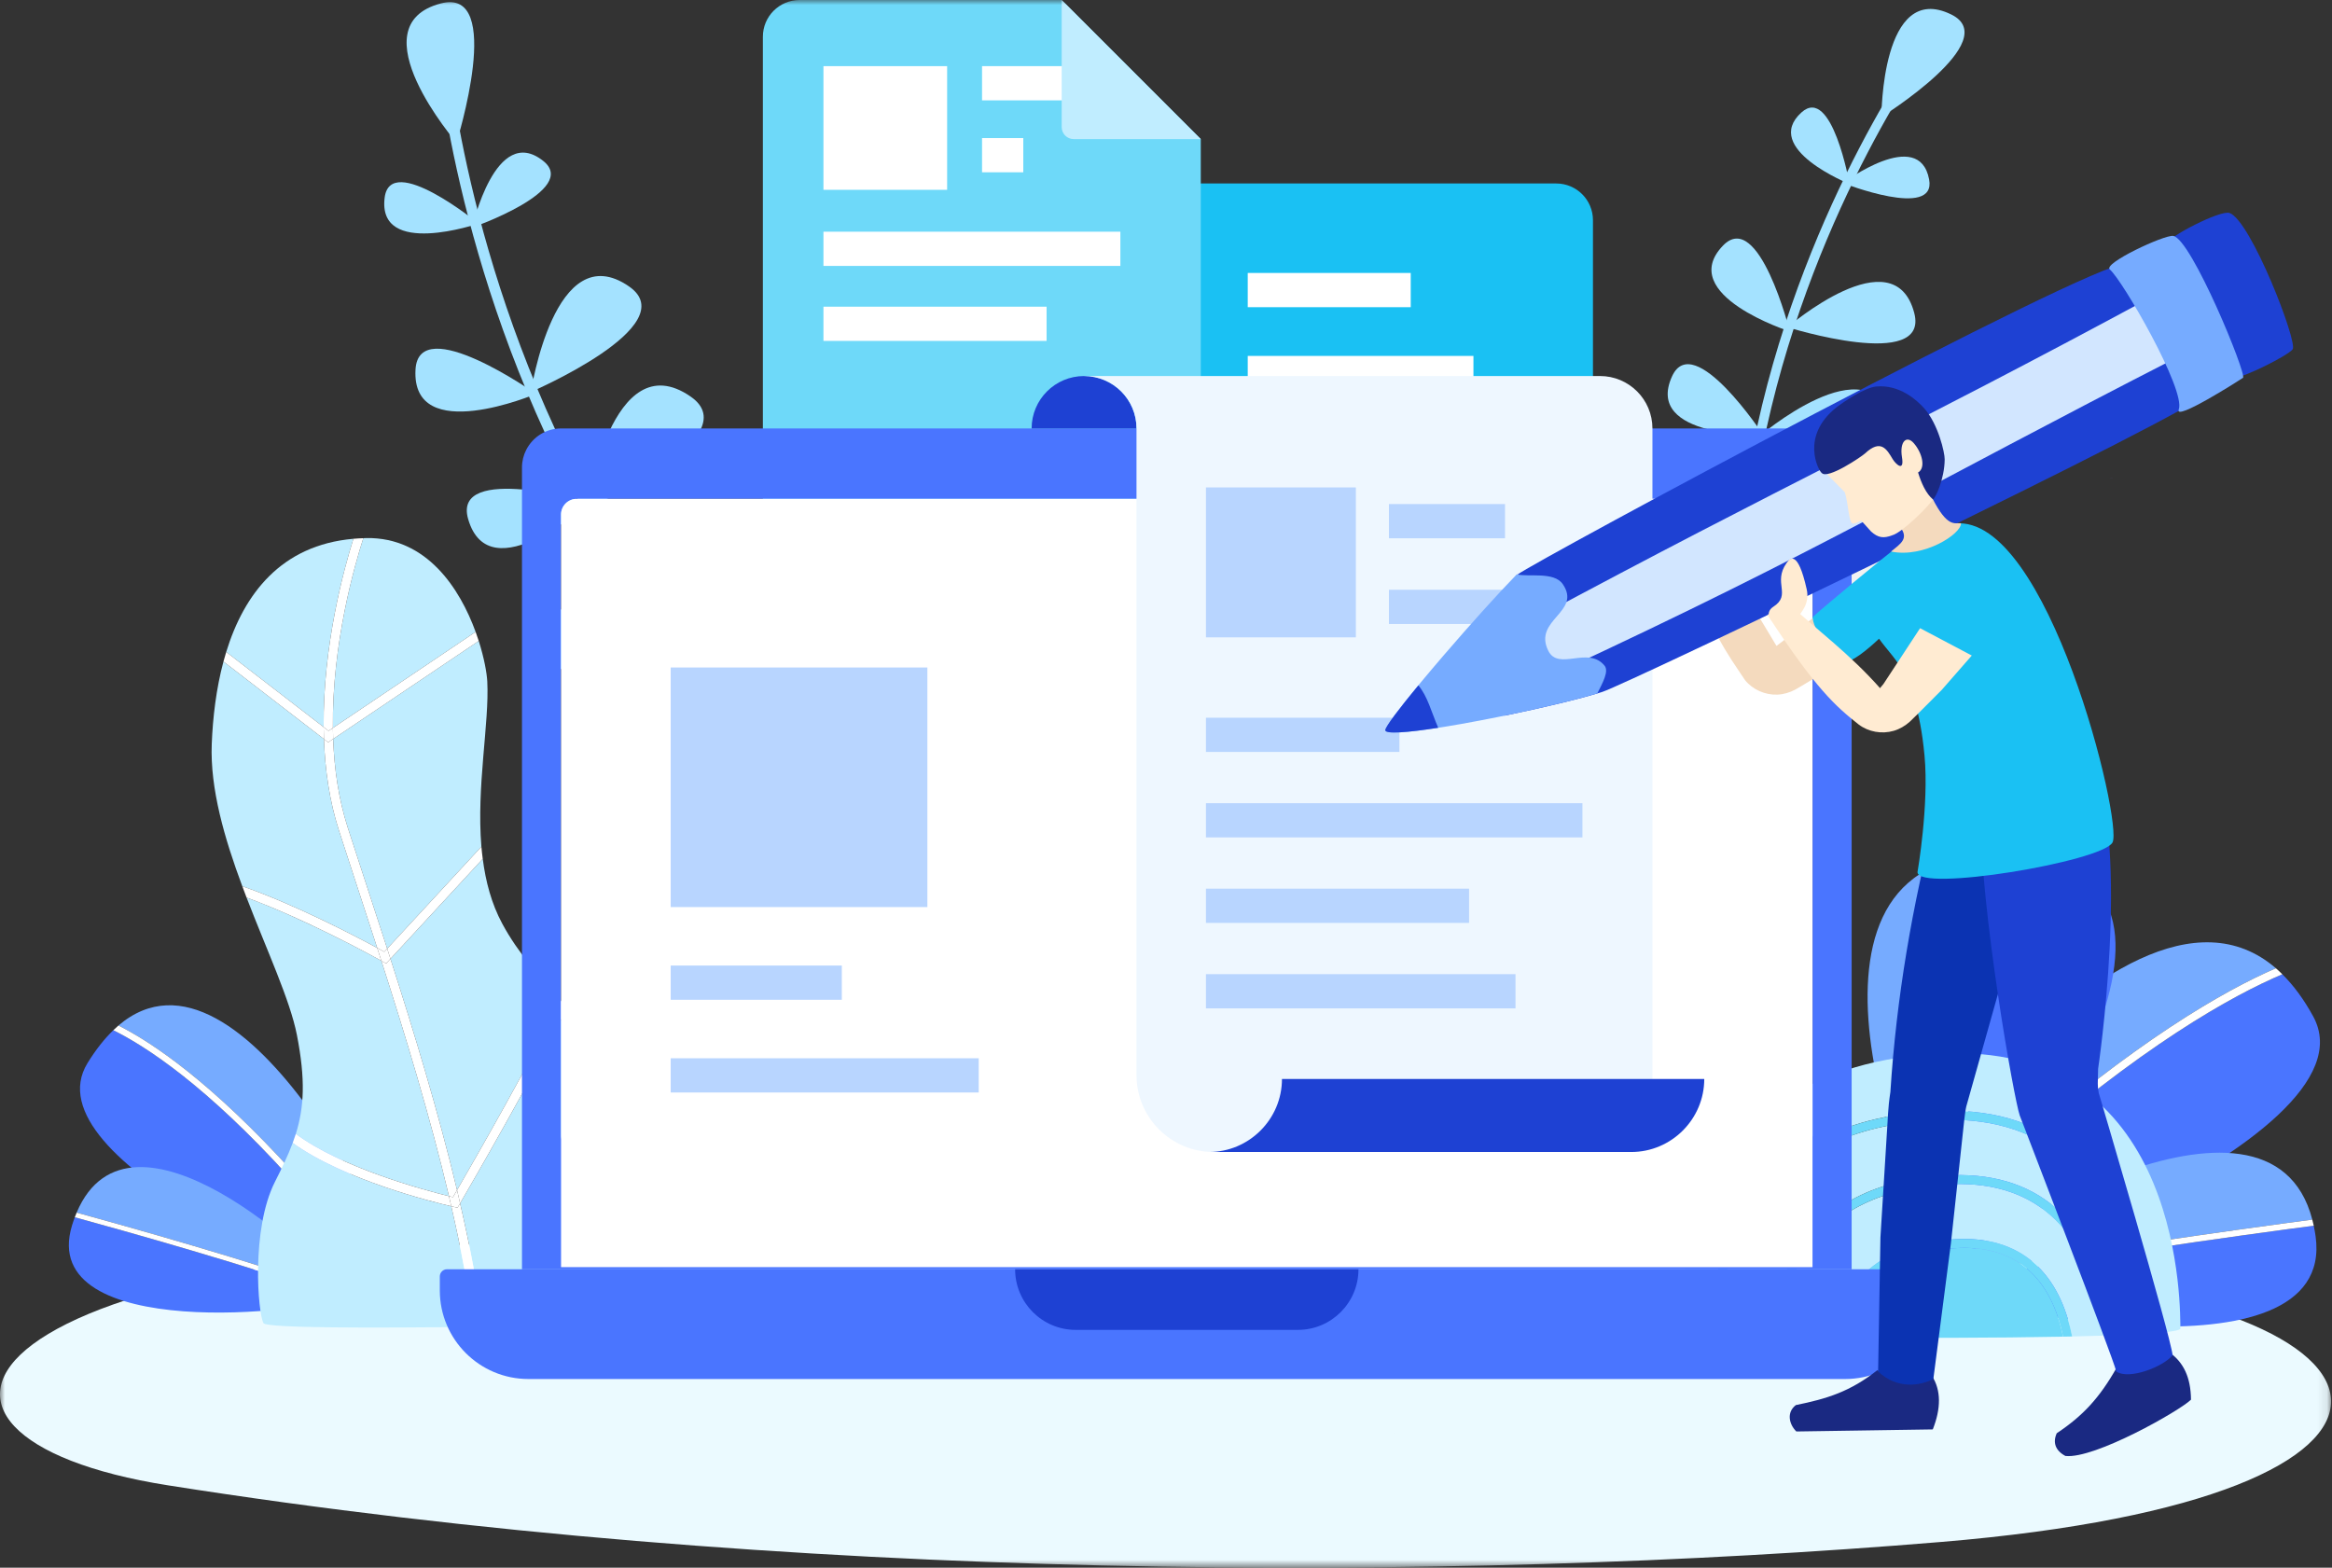 <svg height="160" viewBox="0 0 238 160" width="238" xmlns="http://www.w3.org/2000/svg" xmlns:xlink="http://www.w3.org/1999/xlink"><rect x="0" y="0" width="238" height="160" fill="#333333" stroke="none"/><mask id="a" fill="#fff"><path d="m0 .614h237.903v33.671h-237.903z" fill="#fff" fill-rule="evenodd"/></mask><mask id="b" fill="#fff"><path d="m0 160h237.903v-160h-237.903z" fill="#fff" fill-rule="evenodd"/></mask><g fill="none" fill-rule="evenodd"><path d="m68.975.614c-74.323.245-83.368 20.293-51.842 25.264 63.013 9.938 130.809 9.941 180.928 5.785 54.984-4.559 49.63-24.693 4.89-27.382-61.701-3.709-133.976-3.667-133.976-3.667" fill="#ebfaff" mask="url(#a)" transform="translate(0 125.714)"/><path d="m232.275 98.821c-16.073-13.865-45.487 31.04-44.861 34.402 3.702-3.29 9.144-8.115 17.112-15.164 13.378-11.834 22.567-17 27.749-19.237" fill="#76abff"/><path d="m205.05 118.65c-7.778 6.881-13.144 11.638-16.838 14.921 6.787.232 54.815-17.108 47.874-29.827-.968-1.776-2.027-3.194-3.157-4.309-5.058 2.148-14.36 7.256-27.88 19.215" fill="#4a75ff"/><path d="m188.212 133.571c3.694-3.283 9.06-8.04 16.838-14.921 13.52-11.96 22.822-17.067 27.88-19.215-.216-.213-.433-.423-.654-.613-5.182 2.237-14.371 7.403-27.749 19.237-7.969 7.049-13.41 11.874-17.112 15.164.008.045.018.088.036.117.091.144.357.216.762.231" fill="#fff"/><path d="m197.799 130.491c12.074-2.475 31.387-5.114 38.191-6.015-4.376-16.821-35.081 2.249-38.191 6.015" fill="#76abff"/><path d="m236.326 126.168c-.052-.373-.118-.729-.19-1.074-6.793.898-26.424 3.577-38.481 6.07 2.328 2.337 40.826 10.467 38.671-4.996" fill="#4a75ff"/><path d="m197.541 130.984c.008.054.05.115.114.179 12.056-2.492 31.688-5.172 38.481-6.069-.045-.212-.093-.417-.146-.618-6.805.901-26.117 3.54-38.192 6.015-.179.218-.273.387-.258.493" fill="#fff"/><path d="m198.08 126.808c1.355-12.673 5.319-32.504 6.756-39.481-24.613-1.323-10.667 35.173-6.756 39.481" fill="#76abff"/><path d="m207.27 87.561c-.529-.074-1.038-.128-1.538-.172-1.435 6.965-5.468 27.122-6.793 39.784 4.093-1.503 30.224-36.563 8.331-39.612" fill="#4a75ff"/><path d="m198.651 127.226c.078.011.177-.011.289-.052 1.325-12.662 5.358-32.82 6.793-39.784-.304-.027-.603-.048-.897-.063-1.436 6.977-5.4 26.808-6.756 39.481.226.249.421.398.571.418" fill="#fff"/><path d="m199.32 120.85c.005-.001.011-.001.017-.001 4.286-.126 7.769 1.071 10.352 3.56 3.481 3.352 4.666 8.35 5.052 11.904-1.019.033-2.113.062-3.264.088-.462-2.389-1.453-5.176-3.556-7.202-1.99-1.918-4.651-2.84-7.91-2.744h-.013c-5.545.166-9.49 2.219-11.727 6.101-.76 1.32-1.213 2.693-1.478 3.935-1.925-.021-3.752-.046-5.429-.077.251-2.463 1.064-5.982 3.358-9.051 3.083-4.123 7.994-6.314 14.597-6.512" fill="#c0edff"/><path d="m198.864 107.506c24.264-.714 23.622 26.711 23.663 28.078.006.223-1.332.401-3.568.54-.231-4.533-1.442-12.712-6.881-17.953-3.475-3.348-8.132-4.96-13.841-4.792-.008 0-.016 0-.023.001-9.749.292-16.68 3.888-20.601 10.691-2.605 4.52-3.195 9.374-3.213 12.145-1.625-.075-2.591-.158-2.641-.249-.362-.67-2.197-27.6 27.104-28.462" fill="#c0edff"/><path d="m210.322 123.753c-2.766-2.666-6.472-3.949-11.012-3.816-.005 0-.012.001-.018.001-7.743.232-13.25 3.092-16.368 8.501-1.608 2.79-2.244 5.74-2.454 7.957-2.008-.04-3.767-.088-5.167-.142.028-2.872.683-8.629 4.277-13.532 3.914-5.339 10.193-8.175 18.663-8.429.007-.001.014-.001.021-.001 5.455-.161 9.89 1.366 13.181 4.537 5.22 5.029 6.382 12.951 6.603 17.347-.728.038-1.528.073-2.392.104-.397-3.701-1.635-8.967-5.333-12.529" fill="#c0edff"/><path d="m189.85 131.829c2.167-2.824 5.59-4.325 10.175-4.462.005 0 .008 0 .013-.001 3.004-.088 5.444.749 7.25 2.489 1.896 1.828 2.819 4.354 3.266 6.565-6.821.136-15.451.149-22.841.079.342-1.476.976-3.158 2.137-4.67" fill="#6ed9f9"/><path d="m198.215 113.381c.007-.001.015-.001.023-.001 5.709-.168 10.366 1.445 13.841 4.792 5.439 5.241 6.65 13.42 6.881 17.953-.29.018-.593.035-.912.052-.221-4.396-1.383-12.318-6.603-17.347-3.291-3.171-7.726-4.698-13.181-4.537-.007 0-.014 0-.021.001-8.47.254-14.749 3.09-18.663 8.43-3.595 4.903-4.249 10.66-4.277 13.531-.322-.012-.62-.025-.902-.037.018-2.77.608-7.625 3.213-12.145 3.922-6.802 10.853-10.399 20.601-10.691" fill="#6ed9f9"/><path d="m209.689 124.41c-2.583-2.489-6.066-3.687-10.352-3.56l-.013-.456.013.456c-.006 0-.011 0-.017.001-6.603.198-11.515 2.389-14.598 6.512-2.295 3.07-3.107 6.588-3.358 9.051-.303-.005-.602-.011-.895-.018.211-2.217.846-5.166 2.455-7.957 3.118-5.41 8.625-8.269 16.368-8.501.006 0 .013-.001.018-.001 4.54-.133 8.245 1.15 11.012 3.816 3.698 3.562 4.936 8.828 5.333 12.529-.298.011-.601.021-.914.032-.386-3.554-1.571-8.552-5.051-11.904" fill="#6ed9f9"/><path d="m199.998 126.455h.013l.013.456-.013-.456c3.259-.096 5.921.827 7.91 2.744 2.104 2.026 3.093 4.814 3.556 7.202-.304.006-.611.013-.923.019-.446-2.21-1.368-4.738-3.266-6.565-1.806-1.74-4.246-2.578-7.25-2.49-.005.001-.008.001-.012.001-4.585.138-8.009 1.639-10.176 4.462-1.161 1.512-1.795 3.195-2.137 4.67-.309-.003-.616-.006-.92-.009.266-1.243.718-2.616 1.478-3.935 2.237-3.882 6.182-5.934 11.727-6.101" fill="#6ed9f9"/><path d="m117.884 62.523v-40.049c0-2.07 1.678-3.748 3.747-3.748h37.196c2.07 0 3.748 1.678 3.748 3.748v50.496c0 2.069-1.678 3.748-3.748 3.748h-26.749z" fill="#1ac1f3"/><path d="m127.342 31.352h16.636v-3.493h-16.636z" fill="#fff" mask="url(#b)"/><path d="m127.342 39.818h23.035v-3.493h-23.035z" fill="#fff" mask="url(#b)"/><path d="m73.787 90.602-1.098.066c-.01-.161-1.121-16.296-13.719-39.746-12.724-23.682-14.418-46.193-14.434-46.418l1.099-.077c.015.222 1.698 22.509 14.304 45.973 12.725 23.685 13.838 40.04 13.848 40.202" fill="#a4e2ff" mask="url(#b)"/><path d="m44.987.351c6.591-1.725 1.603 14.207 1.603 14.207s-10.299-11.932-1.603-14.207" fill="#a4e2ff" mask="url(#b)"/><path d="m55.452 16.434c3.698 2.96-7.258 6.792-7.258 6.792s2.379-10.697 7.258-6.792" fill="#a4e2ff" mask="url(#b)"/><path d="m39.258 20.165c.597-4.699 9.581 2.65 9.581 2.65s-10.368 3.55-9.581-2.65" fill="#a4e2ff" mask="url(#b)"/><path d="m64.197 29.233c5.76 3.986-10.009 10.766-10.009 10.766s2.409-16.027 10.009-10.766" fill="#a4e2ff" mask="url(#b)"/><path d="m70.479 40.47c6.105 4.226-10.609 11.413-10.609 11.413s2.554-16.987 10.609-11.413" fill="#a4e2ff" mask="url(#b)"/><path d="m76.524 54.643c5.829 4.034-10.129 10.894-10.129 10.894s2.439-16.217 10.129-10.894" fill="#a4e2ff" mask="url(#b)"/><path d="m79.347 68.714c6.462 2.914-7.993 12.546-7.993 12.546s-.532-16.392 7.993-12.546" fill="#a4e2ff" mask="url(#b)"/><path d="m42.406 37.721c.331-5.966 12.293 2.478 12.293 2.478s-12.728 5.394-12.293-2.478" fill="#a4e2ff" mask="url(#b)"/><path d="m47.776 52.968c-1.652-5.742 12.424-1.707 12.424-1.707s-10.244 9.284-12.424 1.707" fill="#a4e2ff" mask="url(#b)"/><path d="m53.925 64.654c-.559-5.95 12.524.624 12.524.624s-11.787 7.225-12.524-.624" fill="#a4e2ff" mask="url(#b)"/><path d="m60.098 75.7c1.612-5.755 11.467 5.076 11.467 5.076s-13.594 2.515-11.467-5.076" fill="#a4e2ff" mask="url(#b)"/><path d="m122.549 14.195v40.049c0 2.07-1.678 3.748-3.748 3.748h-37.195c-2.07 0-3.748-1.678-3.748-3.748v-50.496c0-2.069 1.678-3.747 3.748-3.747h26.749z" fill="#6ed9f9" mask="url(#b)"/><path d="m84.04 19.373h12.623v-12.622h-12.623z" fill="#fff" mask="url(#b)"/><path d="m84.04 27.14h30.304v-3.493h-30.304z" fill="#fff" mask="url(#b)"/><path d="m84.04 34.794h22.773v-3.493h-22.773z" fill="#fff" mask="url(#b)"/><path d="m100.226 10.243h8.418v-3.493h-8.418z" fill="#fff" mask="url(#b)"/><path d="m100.226 17.585h4.209v-3.493h-4.209z" fill="#fff" mask="url(#b)"/><path d="m122.549 14.195h-12.974c-.674 0-1.22-.546-1.22-1.221v-12.974z" fill="#c0edff" mask="url(#b)"/><path d="m12.088 104.663c12.69-10.825 29.39 24.297 28.633 26.924-2.322-2.574-5.733-6.35-10.732-11.866-8.393-9.261-14.433-13.305-17.901-15.058" fill="#76abff" mask="url(#b)"/><path d="m29.562 120.183c4.879 5.384 8.245 9.107 10.561 11.675-4.837.177-37.301-13.415-31.195-23.351.852-1.387 1.735-2.494 2.639-3.365 3.389 1.683 9.514 5.682 17.995 15.041" fill="#4a75ff" mask="url(#b)"/><path d="m40.123 131.859c-2.316-2.568-5.682-6.292-10.561-11.675-8.482-9.358-14.606-13.358-17.995-15.041.174-.167.347-.331.522-.479 3.468 1.752 9.508 5.797 17.9 15.058 4.999 5.517 8.411 9.292 10.732 11.867-.01.034-.02.069-.037.092-.078.112-.274.168-.562.179" fill="#fff" mask="url(#b)"/><path d="m34.294 131.808c-8.29-2.997-21.732-6.749-26.472-8.048 5.436-12.901 24.766 4.806 26.472 8.048" fill="#76abff" mask="url(#b)"/><path d="m7.35 125.067c.088-.29.184-.565.284-.832 4.731 1.296 18.395 5.108 26.67 8.117-1.984 1.644-30.616 4.734-26.954-7.285" fill="#4a75ff" mask="url(#b)"/><path d="m34.41 132.22c-.013.043-.052.087-.106.132-8.275-3.009-21.939-6.821-26.67-8.117.061-.163.123-.321.189-.475 4.739 1.3 18.181 5.051 26.471 8.049.099.187.142.33.117.411" fill="#fff" mask="url(#b)"/><path d="m35.485 84.445c.6 1.866 1.257 3.875 1.952 5.995.662 2.02 1.363 4.165 2.079 6.382l9.615-10.412c-.517-6.156.824-12.639.6-16.864-.045-.85-.312-2.376-.871-4.13l-14.859 10c.114 3.043.551 6.123 1.484 9.029" fill="#c0edff" mask="url(#b)"/><path d="m36.068 54.988c-7.39.647-11.165 5.645-12.981 11.553l9.944 7.669c-.08-8.372 2.089-16.209 3.038-19.222" fill="#c0edff" mask="url(#b)"/><path d="m36.538 90.734c-.695-2.121-1.353-4.131-1.954-6-.964-3-1.412-6.176-1.525-9.308l-10.253-7.908c-.741 2.763-1.087 5.677-1.195 8.407-.183 4.573 1.307 9.666 3.115 14.52 5.36 1.867 11.388 5.013 13.772 6.304-.675-2.087-1.336-4.107-1.96-6.015" fill="#c0edff" mask="url(#b)"/><path d="m33.975 74.295 14.567-9.804c-1.6-4.395-4.979-9.678-11.153-9.576-.105.002-.205.011-.309.014-.859 2.658-3.208 10.746-3.105 19.366" fill="#c0edff" mask="url(#b)"/><path d="m46.645 121.462c1.873-3.24 7.722-13.446 10.554-19.378-2.177-2.485-4.299-4.765-5.944-7.822-1.094-2.033-1.688-4.283-1.987-6.605l-9.419 10.2c2.373 7.388 4.888 15.624 6.796 23.605" fill="#c0edff" mask="url(#b)"/><path d="m66.07 118.471c-1.937-7.736-5.077-11.985-8.195-15.608-3.293 6.818-10.024 18.412-10.918 19.947 1.007 4.36 1.821 8.62 2.312 12.599 8.371-.104 15.984-.27 16.402-.261.939.023 3.832-2.964.399-16.677" fill="#c0edff" mask="url(#b)"/><path d="m38.92 98.058c-1.112-.616-7.794-4.262-13.756-6.453 2.086 5.423 4.441 10.465 5.137 14.023.888 4.543.741 7.384-.109 10.094 4.646 3.47 13.093 5.735 15.627 6.359-1.919-8.104-4.483-16.505-6.899-24.024" fill="#c0edff" mask="url(#b)"/><path d="m29.871 116.65c-.47 1.259-1.081 2.528-1.81 3.966-2.466 4.876-1.732 13.473-1.167 14.427.304.513 11.239.498 21.421.378-.484-3.888-1.277-8.047-2.259-12.307-1.829-.424-10.942-2.678-16.185-6.464" fill="#c0edff" mask="url(#b)"/><g fill="#fff"><path d="m39.516 96.823c-.715-2.218-1.417-4.363-2.079-6.382-.694-2.12-1.352-4.129-1.952-5.995-.933-2.906-1.371-5.986-1.484-9.029l-.509.343-.433-.334c.114 3.131.562 6.309 1.525 9.308.6 1.869 1.259 3.879 1.954 6 .625 1.909 1.285 3.928 1.96 6.014.292.158.548.298.722.395z" mask="url(#b)"/><path d="m33.031 74.21.498.385.446-.3c-.103-8.62 2.246-16.707 3.105-19.366-.344.011-.682.03-1.011.059-.949 3.013-3.118 10.85-3.038 19.222" mask="url(#b)"/><path d="m46.645 121.462c-1.908-7.981-4.423-16.217-6.796-23.605l-.44.476-.325-.184c-.008-.005-.066-.037-.164-.091 2.416 7.518 4.98 15.92 6.9 24.024.157.039.299.074.408.1.099-.171.242-.419.417-.72" mask="url(#b)"/><path d="m46.869 122.959-.174.298-.337-.074c-.043-.01-.147-.033-.302-.069.982 4.26 1.775 8.419 2.259 12.306.319-.003.637-.007.953-.011-.491-3.979-1.304-8.24-2.312-12.599-.04.069-.072.123-.088.149" mask="url(#b)"/><path d="m34 75.417 14.859-10c-.097-.302-.203-.613-.318-.926l-14.566 9.804c.005.374.011.747.025 1.122" mask="url(#b)"/><path d="m33.031 74.21-9.944-7.669c-.099.323-.194.649-.281.978l10.253 7.908c-.015-.407-.024-.812-.028-1.216" mask="url(#b)"/><path d="m34 75.417c-.014-.375-.021-.748-.025-1.122l-.446.3-.498-.385c.003.404.013.81.027 1.216l.433.334z" mask="url(#b)"/><path d="m39.849 97.856 9.419-10.2c-.053-.414-.102-.828-.137-1.245l-9.615 10.412c.11.344.222.685.333 1.033" mask="url(#b)"/><path d="m38.498 96.749c-2.384-1.29-8.412-4.437-13.772-6.303.144.388.29.776.438 1.16 5.963 2.19 12.644 5.837 13.756 6.453-.141-.44-.282-.875-.422-1.31" mask="url(#b)"/><path d="m39.409 98.332.44-.476c-.111-.348-.222-.689-.333-1.033l-.296.32c-.174-.096-.429-.235-.722-.394.14.434.281.869.422 1.31.098.054.156.086.164.091z" mask="url(#b)"/><path d="m45.819 122.082c-2.535-.624-10.981-2.889-15.627-6.36-.098.31-.206.619-.321.927 5.243 3.786 14.357 6.04 16.185 6.464-.079-.344-.155-.686-.237-1.032" mask="url(#b)"/><path d="m46.957 122.81c.894-1.536 7.625-13.13 10.918-19.948-.226-.262-.451-.52-.677-.778-2.831 5.931-8.68 16.139-10.553 19.378.107.451.208.899.312 1.349" mask="url(#b)"/><path d="m46.228 122.182c-.11-.026-.251-.061-.408-.1.082.345.157.687.236 1.032.156.036.261.059.303.069l.337.074.174-.297c.015-.027.047-.082.088-.15-.104-.45-.204-.898-.312-1.348-.174.3-.318.548-.417.72" mask="url(#b)"/></g><path d="m166.393 78.673-.776-.589c.087-.114 8.651-11.586 13.726-34.595 5.124-23.238 16.975-39.325 17.095-39.485l.781.583c-.117.158-11.848 16.088-16.925 39.112-5.125 23.24-13.814 34.859-13.902 34.974" fill="#a4e2ff" mask="url(#b)"/><path d="m199.138 1.476c5.419 2.645-7.122 10.461-7.122 10.461s-.029-13.952 7.122-10.461" fill="#a4e2ff" mask="url(#b)"/><path d="m196.882 18.31c.774 4.12-8.791.37-8.791.37s7.77-5.807 8.791-.37" fill="#a4e2ff" mask="url(#b)"/><path d="m183.859 11.47c3.112-2.81 4.902 7.307 4.902 7.307s-9.008-3.599-4.902-7.307" fill="#a4e2ff" mask="url(#b)"/><path d="m195.366 31.946c1.566 5.999-12.931 1.451-12.931 1.451s10.866-9.367 12.931-1.451" fill="#a4e2ff" mask="url(#b)"/><path d="m193.099 43.114c1.659 6.359-13.706 1.538-13.706 1.538s11.516-9.929 13.706-1.538" fill="#a4e2ff" mask="url(#b)"/><path d="m188.979 56.116c1.585 6.071-13.085 1.469-13.085 1.469s10.994-9.48 13.085-1.469" fill="#a4e2ff" mask="url(#b)"/><path d="m182.754 67.189c2.655 5.685-12.604 3.81-12.604 3.81s9.1-11.31 12.604-3.81" fill="#a4e2ff" mask="url(#b)"/><path d="m175.842 25.07c3.665-3.815 6.822 8.755 6.822 8.755s-11.656-3.723-6.822-8.755" fill="#a4e2ff" mask="url(#b)"/><path d="m170.649 38.403c2.205-4.808 9.324 6.021 9.324 6.021s-12.232.322-9.324-6.021" fill="#a4e2ff" mask="url(#b)"/><path d="m168.033 49.795c3.058-4.316 8.046 7.646 8.046 7.646s-12.08-1.951-8.046-7.646" fill="#a4e2ff" mask="url(#b)"/><path d="m165.803 60.771c4.402-2.932 4.768 10.024 4.768 10.024s-10.576-6.155-4.768-10.024" fill="#a4e2ff" mask="url(#b)"/><path d="m161.097 51.294h14.241v-3.233h-14.241z" fill="#f2f2f2" mask="url(#b)"/><path d="m161.097 60.288h17.989v-3.232h-17.989z" fill="#f2f2f2" mask="url(#b)"/><path d="m192.929 51.294h-7.448c-.893 0-1.616-.724-1.616-1.616 0-.893.723-1.617 1.616-1.617h7.448c.892 0 1.616.724 1.616 1.617 0 .892-.724 1.616-1.616 1.616" fill="#fff" mask="url(#b)"/><path d="m183.864 60.288h13.492v-3.232h-13.492z" fill="#f2f2f2" mask="url(#b)"/><path d="m161.097 66.19h14.241v-3.232h-14.241z" fill="#f2f2f2" mask="url(#b)"/><path d="m215.254 48.744c.069.008.162.023.271.023.03 0 .07 0 .109-.007-.125 0-.248-.008-.38-.016" fill="#59499e" mask="url(#b)"/><path d="m209.077 117.602c0 .013.006 0 0 0" fill="#fff" mask="url(#b)"/><path d="m209.076 117.603.001-.001c0-.001 0-.001 0-.001v-.002c-.001.002-.001.002-.001.003" fill="#fff" mask="url(#b)"/><path d="m198.235 85.956c.006.01.005-.004 0 0" fill="#fff" mask="url(#b)"/><path d="m198.235 85.956.001-.001s-.001-.001-.002-.002v.001c.001.001.001.002.001.002" fill="#fff" mask="url(#b)"/><path d="m184.984 115.86c0 .878-.72 1.598-1.598 1.598h-124.53c-.878 0-1.598-.721-1.598-1.598v-63.352c0-.878.721-1.592 1.598-1.592h124.53c.878 0 1.598.713 1.598 1.592zm0-72.133h-127.726c-1.55 0-2.888.885-3.547 2.175-.281.542-.439 1.159-.439 1.817v81.827h135.704v-81.827c0-2.204-1.787-3.992-3.992-3.992z" fill="#4a75ff" mask="url(#b)"/><path d="m184.982 52.509v76.818h-127.722v-76.818c0-.878.718-1.596 1.596-1.596h124.53c.878 0 1.596.718 1.596 1.596" fill="#fff" mask="url(#b)"/><path d="m196.624 129.542h-151.006c-.404 0-.731.328-.731.731v1.429c0 4.993 4.048 9.041 9.041 9.041h134.386c4.994 0 9.041-4.048 9.041-9.041v-1.429c0-.404-.327-.731-.731-.731" fill="#4a75ff" mask="url(#b)"/><path d="m132.456 135.729h-22.668c-3.417 0-6.187-2.77-6.187-6.187h35.042c0 3.417-2.77 6.187-6.187 6.187" fill="#1e41d3" mask="url(#b)"/><path d="m68.45 111.5h31.438v-3.493h-31.438z" fill="#b8d5ff" mask="url(#b)"/><path d="m115.991 43.729h-10.705c0-2.954 2.395-5.349 5.349-5.349 2.962 0 5.356 2.395 5.356 5.349" fill="#1e41d3" mask="url(#b)"/><path d="m163.294 38.378c-.018 0-.034.002-.052.003h-52.607c2.962 0 5.357 2.394 5.357 5.348h-.003v65.986c0 4.34 3.518 7.859 7.86 7.859h41.604c1.763 0 3.192-1.43 3.192-3.193v-70.652c0-2.955-2.395-5.351-5.351-5.351" fill="#eef7ff" mask="url(#b)"/><path d="m123.077 65.048h15.3v-15.301h-15.3z" fill="#b8d5ff" mask="url(#b)"/><path d="m68.45 92.576h26.198v-24.452h-26.198z" fill="#b8d5ff" mask="url(#b)"/><path d="m123.077 76.743h19.746v-3.493h-19.746z" fill="#b8d5ff" mask="url(#b)"/><path d="m123.077 85.467h38.424v-3.493h-38.424z" fill="#b8d5ff" mask="url(#b)"/><path d="m141.753 63.686h13.972v-3.493h-13.972z" fill="#b8d5ff" mask="url(#b)"/><path d="m141.753 54.937h11.847v-3.493h-11.847z" fill="#b8d5ff" mask="url(#b)"/><path d="m123.077 102.916h31.592v-3.493h-31.592z" fill="#b8d5ff" mask="url(#b)"/><path d="m123.077 94.191h26.853v-3.493h-26.853z" fill="#b8d5ff" mask="url(#b)"/><path d="m68.45 102.038h17.465v-3.493h-17.465z" fill="#b8d5ff" mask="url(#b)"/><path d="m142.315 146.267c-.009.009-.017.019-.027.029.003-.003.008-.005.011-.008.006-.005.01-.014.016-.021" fill="#0f3872" mask="url(#b)"/><path d="m130.835 110.121h35.566 7.533c0 4.099-3.353 7.453-7.452 7.453h6.032-49.131c4.098 0 7.452-3.354 7.452-7.453" fill="#1e41d3" mask="url(#b)"/><path d="m190.984 65.341-3.837 2.684-3.013 1.822-.896.526c-.553.299-1.188.493-1.829.52-1.267.053-2.529-.507-3.319-1.483-1.838-2.789-3.387-4.58-6.354-13.101l2.943-1.189c2.095 3.197 6.627 10.803 6.627 10.803l5.56-4.253z" fill="#f4dabe" mask="url(#b)"/><path d="m220.695 30.955c-1.064-1.965-2.97-4.006-3.679-4.045-3.604-.197-60.574 30.476-62.141 31.729-.736 1.1-3.402 4.494-4.867 6.926 22.165-7.771 45.464-21.199 70.687-34.61" fill="#1e41d3" mask="url(#b)"/><path d="m225.13 40.161c.066-.502-.544-2.453-1.448-4.756-26.648 11.216-49.759 21.718-70.178 37.645 3.962-.811 7.892-1.751 10.035-2.437 2.681-.859 61.406-29.046 61.59-30.452" fill="#1e41d3" mask="url(#b)"/><path d="m222.403 36.369c-.783-1.996-1.787-4.256-2.774-6.078-25.107 13.563-37.854 19.351-63.224 32.997-.95 1.646-.388 4.863 2.477 5.39 27.022-12.542 37.221-18.846 63.521-32.309" fill="#d2e6ff" mask="url(#b)"/><path d="m163.754 67.932c-1.678-2.036-4.702.59-5.745-1.527-1.563-3.176 3.453-3.919 1.483-6.792-.898-1.309-3.525-.693-4.693-.994-1.994 2.05-4.826 5.203-7.378 8.17-3.227 3.752-6 7.201-6.043 7.723-.044.546 3.464.136 7.797-.632 4.849-.86 10.728-2.171 13.842-3.107.557-1.1 1.209-2.27.738-2.842" fill="#76abff" mask="url(#b)"/><path d="m144.755 69.949c-1.952 2.364-3.347 4.194-3.378 4.563-.035.44 2.245.258 5.404-.232-.69-1.586-1.083-3.224-2.027-4.331" fill="#1e41d3" mask="url(#b)"/><path d="m227.537 21.736c-.936-.319-6.28 2.434-6.482 3.192-.203.758 6.613 13.429 7.238 13.531.626.101 5.125-2.112 5.689-2.802.565-.69-4.273-13.183-6.445-13.922" fill="#1e41d3" mask="url(#b)"/><path d="m221.785 24.076c-.916-.12-7.196 2.814-6.461 3.427 1.273 1.059 7.779 12.314 7.035 14.288-.475 1.262 6.128-2.937 6.558-3.23.431-.293-5.288-14.244-7.133-14.485" fill="#76abff" mask="url(#b)"/><path d="m183.33 146.097 13.928-.211c.834-2.123.873-3.979-.101-5.491-2.07.699-3.905.435-5.562-.55-2.798 2.21-5.178 2.92-8.314 3.558-.994.773-.663 1.989.05 2.694" fill="#1a2982" mask="url(#b)"/><path d="m210.793 148.596c2.984.332 11.712-4.641 12.817-5.746-.026-2.281-.757-3.815-2.229-4.849-1.654 1.427-3.453 1.873-5.359 1.585-1.76 3.101-3.448 4.917-6.112 6.69-.423.929-.158 1.766.884 2.32" fill="#1a2982" mask="url(#b)"/><path d="m209.542 81.426-8.863 31.489c-.155.628-.271 2.028-.405 3.192l-.389 3.597-.779 7.196-1.793 13.851c-1.326.663-3.652 1.088-5.635-.773l.236-13.688.446-7.224.222-3.611c.098-1.237.077-2.253.347-4.002.614-9.566 2.217-19.086 4.711-28.565z" fill="#0b33b2" mask="url(#b)"/><path d="m181.512 63.64s1.242.542 1.911-.555c.307-.504 1.314-1.398.966-2.947-.923-4.117-1.733-3.135-2.056-2.676-1.437 2.039.555 3.24-1.362 4.472-.752.484-.591 1.464.542 1.706" fill="#ffebd2" mask="url(#b)"/><path d="m213.537 77.522c3.921 9.339.592 31.567.592 31.567-.029 1.426-.08 1.746.064 2.453 0 0 7.365 24.844 7.539 26.779-.948 1.159-4.42 2.541-5.746 1.657-.331-1.436-9.858-26.143-9.858-26.143-.557-1.569-4.062-21.144-4.022-31.195z" fill="#1e41d3" mask="url(#b)"/><path d="m215.596 85.991c-1.113 1.96-19.931 5.085-19.898 3.018 0 0 1.186-6.867.716-11.881-.469-5.006-1.454-6.815-2.133-8.401-.554-1.295-1.601-2.273-2.511-3.541-1.198 1.156-2.957 2.533-3.409 2.277-1.189-.028-3.525-3.554-3.345-4.495.44-.467 7.807-6.601 8.519-7.042 1.899-1.314 4.397-2.262 5.964-2.494 9.511-1.038 17.216 30.598 16.096 32.559" fill="#1ac1f3" mask="url(#b)"/><path d="m201.237 66.904-3.082 3.525-2.489 2.491-.743.726c-.466.422-1.035.763-1.651.942-1.218.355-2.577.114-3.578-.645-2.32-1.832-4.386-3.634-9.309-11.197l2.207-1.098c2.8 2.603 6.176 5.069 9.285 8.588.021-.038.046-.061.056-.08l.283-.338 3.744-5.704z" fill="#ffebd2" mask="url(#b)"/><path d="m197.213 50.852c1.55 3.045 2.288 2.492 2.92 2.55.055 1.079-3.771 3.582-7.135 2.89.917-.783 2.03-1.348.718-2.74z" fill="#f4dabe" mask="url(#b)"/><path d="m197.277 50.931c-.179.482-3.148 3.468-4.187 3.708-.852.322-1.404.261-2.126-.386l-1.013-1.125c-.365.168-.458.277-.817.311-.464.046-.478-2.033-.856-3.202l-1.677-1.696c-.168-.224-.309-.456-.421-.718l-.001-.008c0-.007-.008-.006-.008-.006v-.007c-.735-1.663-.21-3.806 1.377-5.144 0 0 3.635-3.471 6.422-1.886 2.701.857 3.63 5.51 3.698 5.653.517 1.069-.036 3.906-.392 4.506" fill="#ffebd2" mask="url(#b)"/><path d="m185.919 48.264c.577.723 4.107-1.69 4.421-1.984 1.609-1.506 2.217-.443 2.823.577.28.472 1.211 1.394.95-.19-.261-1.592.459-2.286 1.202-1.439.879 1.004 1.239 2.54.44 2.995.334 1.08.805 2.152 1.525 2.754.24-.141 1.17-2.053 1.192-4.093.008-.686-.655-3.579-2.072-5.193-.78-.872-2.545-2.468-4.928-2.244-1.184.11-3.406 1.628-4.002 2.098-3.798 2.971-1.853 6.534-1.55 6.72" fill="#1a2982" mask="url(#b)"/></g></svg>